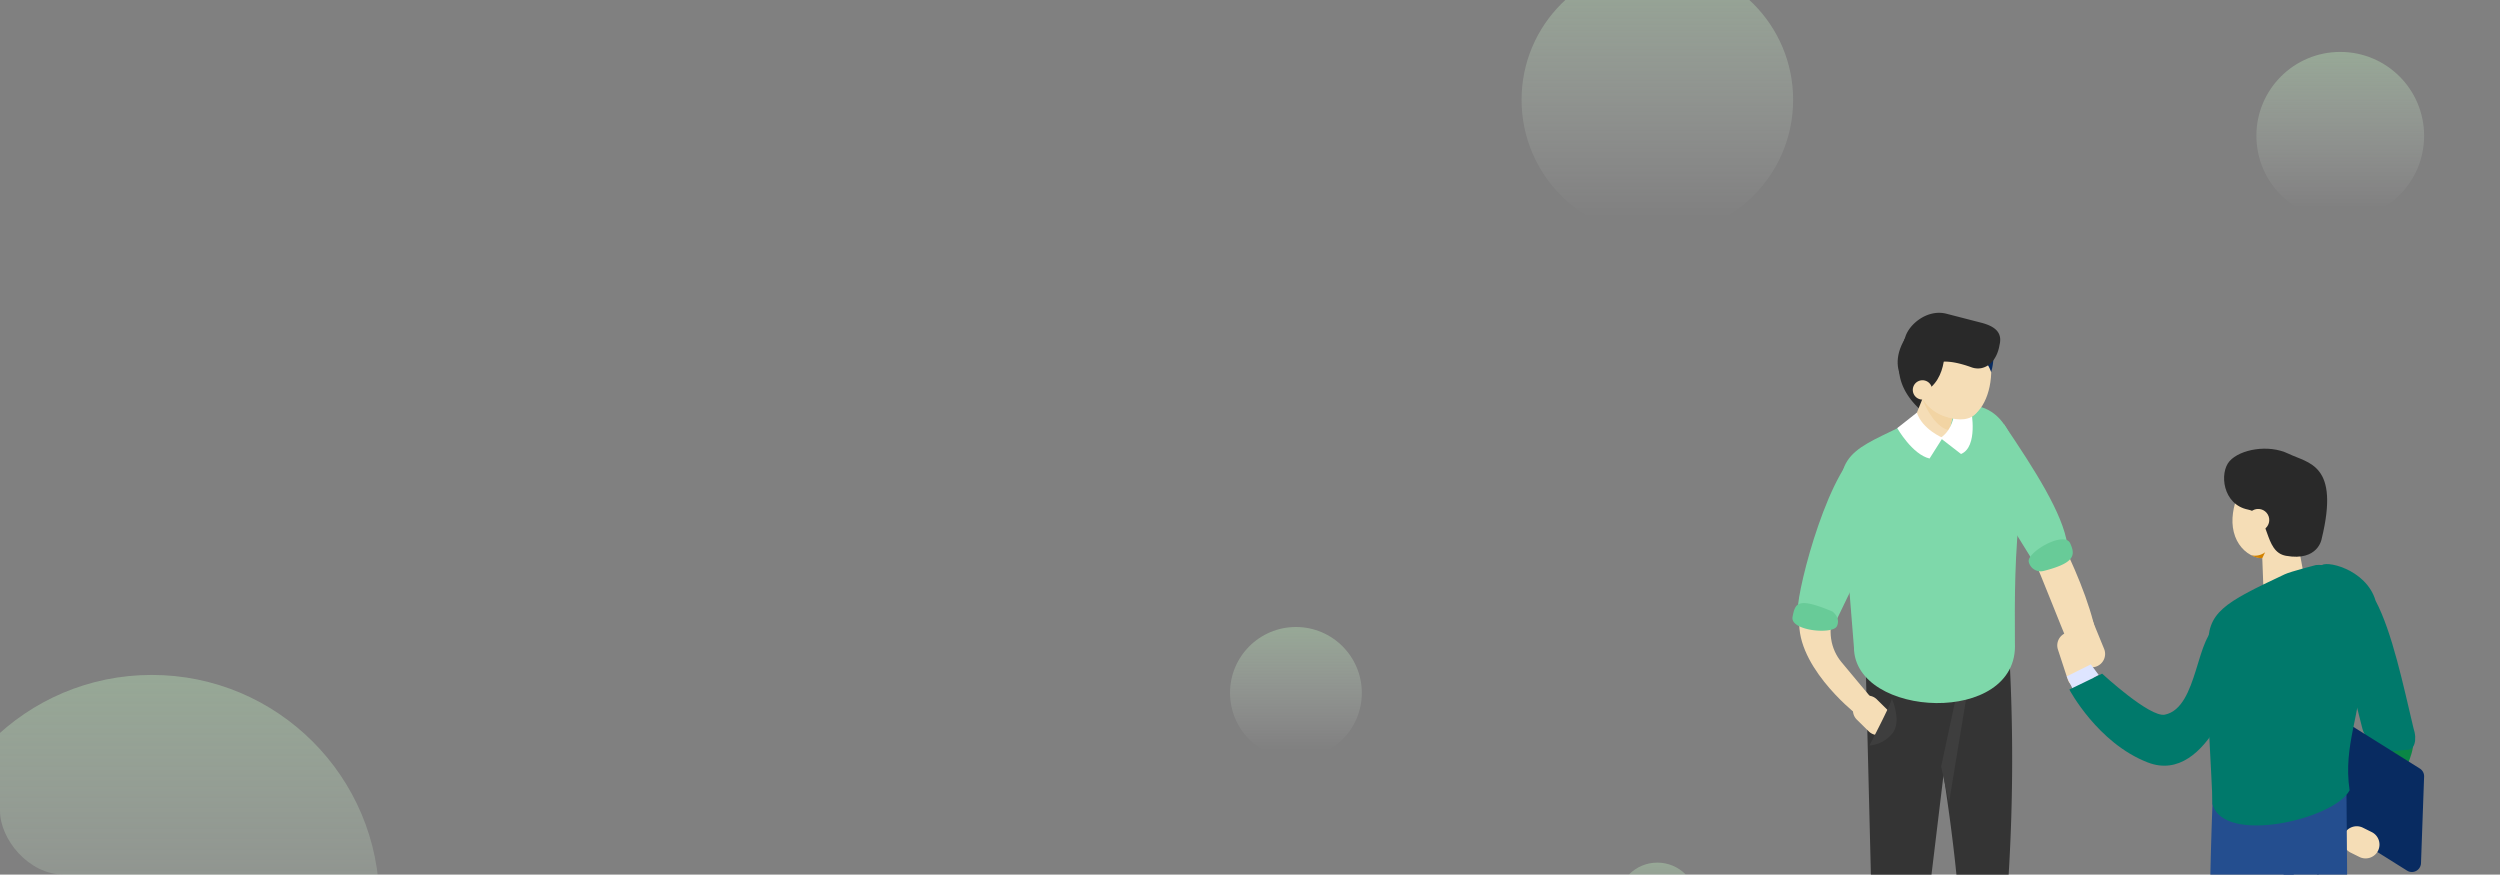 <svg xmlns="http://www.w3.org/2000/svg" width="626" height="219"><rect width="100%" height="100%" fill="#808080" stroke="none"/><defs><linearGradient id="b" x1=".5" x2=".5" y2=".939" gradientUnits="objectBoundingBox"><stop offset="0" stop-color="#c7fdc5"/><stop offset="1" stop-color="#fff" stop-opacity="0"/></linearGradient><clipPath id="a"><rect width="626" height="219" fill="#f5ddb6" rx="16" transform="translate(320 1715)"/></clipPath></defs><g clip-path="url(#a)" transform="translate(-320 -1715)"><circle cx="10" cy="10" r="10" fill="url(#b)" opacity=".322" transform="translate(725 1931)"/><circle cx="21" cy="21" r="21" fill="url(#b)" opacity=".322" transform="translate(885 1728)"/><circle cx="16.5" cy="16.5" r="16.5" fill="url(#b)" opacity=".322" transform="translate(628 1872)"/><circle cx="57" cy="57" r="57" fill="url(#b)" opacity=".322" transform="translate(301 1884)"/><circle cx="34" cy="34" r="34" fill="url(#b)" opacity=".322" transform="translate(701 1706)"/><g transform="translate(768.825 1793.328)"><path fill="#f5ddb6" d="M60.235 43.846S74.956 68.252 76.52 83.668c0 0-3.537 8.6-6.615 1.186-7.512-18.1-12.813-33.632-18.528-39.68s8.858-1.328 8.858-1.328Z"/><ellipse cx="26.804" cy="13.316" fill="#005cb2" opacity=".16" rx="26.804" ry="13.316" style="mix-blend-mode:multiply;isolation:isolate" transform="rotate(-3.301 3060.127 -184.776)"/><path fill="#082b61" d="m35.443 193.86-5.74-11.89c-.933-1.008-3.449-1.776-5.3-1.774a2.336 2.336 0 0 0-2 1.694l-.717 2.1c-1.118 3-1.017 3.481.215 4.812l7.314 7.9a4.788 4.788 0 0 0 5.128 1.1l.45-.206a2.2 2.2 0 0 0 .65-3.736Z"/><path fill="#fff" d="M22.214 181.995c.115 2.872 7.31 3.377 7.194.505l-.375-9.333-7.194-.506Z"/><path fill="#082b61" d="m62.312 182.037-12.13-7.969a9.3 9.3 0 0 0-5.561-.095c-.965.261-1.129-.461-1.066.441l-.758 2.952c-.928 2.537 1.476 4.8 4.376 5.749l9.23 3.2a7.942 7.942 0 0 0 6.452-.7l.427-.309c1.507-1.089 1.071-2.561-.97-3.269Z"/><path fill="#fff" d="M43.59 175.113c.106 2.963 7.314 2.7 7.208-.259l-.347-9.63-7.208.26Z"/><path fill="#343434" d="M42.22 172.252c2.927 1.95 7.6 1.735 9.036-.708a476.35 476.35 0 0 0 2.787-90.313l-22.728-5.916c5.819 36.486 12.202 68.73 10.905 96.937Z"/><path fill="#343434" d="M20.536 176.569c2.16 3.441 8.255 3.135 9.846.875l11.784-97.635-24.052-.954Z"/><path fill="#3e3e3e" d="m37.235 113.617 1.976 9 4.508-27.338c-1.1.38-1.162-.987-2.4-.721Z"/><path fill="#f5ddb6" d="M22.474 55.193c-5.13 6.536-7.669 9.71-11.562 18.555-2.547 5.787-1.161 10.661 1.326 13.67 3.4 4.114 7.305 8.745 7.305 8.745l-4.028 3.938S-.107 87.673 1.881 75.677l7.925-28.52Z"/><path fill="#f5ddb6" d="m15.977 97.366.651-.66a3.287 3.287 0 0 1 4.615.2l2.752 2.714a3.28 3.28 0 0 1 .262 4.61l-.652.66a3.286 3.286 0 0 1-4.614-.2l-2.752-2.714a3.28 3.28 0 0 1-.262-4.61Z"/><path fill="#7ed8aa" d="M52.978 27.908c7.554 11.192 14.826 22.464 15.88 30.263-1.64 6.616-3.578 3.044-8.1 4.831L46.191 39.453l3.524-6.427Z"/><path fill="#7ed8aa" d="M55.708 82.672c-.054-11.34-.129-21.862 1.492-36-.094-19.563-7.52-26.767-19.823-22.211l-5.086 1.377c-14.836 8.085-22.393 7.719-19.657 23.449l2.771 34.5c.09 17.76 41.351 19.765 40.303-1.115Z"/><path fill="#7ed8aa" d="M23.605 50.847 10.59 77.856c-1.047 1.64-9.262-.574-9.267-3.4-.012-5.918 8.146-36.935 16.831-41.085 7.053-3.372 9.312 7.856 5.451 17.476Z"/><path fill="#f5ddb6" d="M73.137 93.934a3.343 3.343 0 0 0 2.13-4.2l-2.452-7.493a3.342 3.342 0 0 0-4.206-2.13 3.343 3.343 0 0 0-2.13 4.2l2.452 7.493a3.342 3.342 0 0 0 4.206 2.13Z"/><path fill="#f5ddb6" d="M76.227 88.511a3.344 3.344 0 0 0 1.822-4.347l-2.984-7.3a3.343 3.343 0 0 0-4.349-1.823 3.343 3.343 0 0 0-1.822 4.346l2.984 7.3a3.343 3.343 0 0 0 4.349 1.824Z"/><path fill="#dee5ff" d="m74.712 88.034-6.031 3 1.573 3.326 6.428-3.691Z"/><path fill="#00796b" d="M112.193 89.818s-7.792 28.709-23.2 22.778c-12.565-4.837-19.656-18.263-19.656-18.263l8.212-3.977s11.937 11.039 15.7 10.266c8.524-1.752 7.7-20.546 13.586-22.152 3.345-.915 5.358 11.348 5.358 11.348Z"/><path fill="#68cb98" d="M9.993 74.785s2.136 1.454 1.163 3.655S-.634 79.654.029 76.156s1.24-5.018 9.964-1.371ZM62.926 64.632a3.051 3.051 0 0 1-3.742-2.242l-.015-.07c-.488-2.356 8.885-7.841 10.378-4.609 1.404 3.036 1.073 4.956-6.621 6.921Z"/><path fill="#292929" d="M40.138 25.173a10.554 10.554 0 0 1-2.549 2.469c-.935.368-12.8-6.268-10.648-16.358 1.364-6.391 13.468-3.643 13.468-3.643Z"/><path fill="#f5ddb6" d="m33.816 34.019-2.644-3.014c1.969.477 7.29 1.335 7.767-.634l2.6-10.027a3.7 3.7 0 0 0-2.713-4.448l-.583-.141a3.7 3.7 0 0 0-4.448 2.713l-4.154 10.289c-.479 1.969 2.205 4.785 4.175 5.262Z"/><path fill="#f2d4a3" d="M40.084 26.339a10.087 10.087 0 0 1-7.659-5.076s2.546 7.27 6.906 8.18Z"/><path fill="#3e3e3e" d="M19.28 108.341s5.559-10.636 5.606-11.7c0 0 2.455 5.359.3 8.463a8.118 8.118 0 0 1-5.906 3.237Z"/><path fill="#0a8645" d="M144.473 75.101c6.235 10.231 8.425 17.344 10.616 28.976a11.432 11.432 0 0 1-.113 6.41c-2.491 8.029-5.032 8.32-6.284 16.738-.631 4.244-5.894 1.977-5.255-2.315 1.163-7.82 1.241-6.233 4.009-13.649a90.777 90.777 0 0 1 1.674-4.144c-.539 1.255.088 2.218-.129 1.071-.135-.717-.256-1.436-.39-2.153-2.088-11.206-4.334-23.642-10.333-33.486-2.264-3.716 3.689-6.886 5.94-3.192Z"/><path fill="#00796b" d="M146.019 72.075c4.18 7.929 6.94 21.178 9.492 31.917 1.007 2.975.21 5.605-1.642 5.421l-6.236.636c-1.527-.153-4.319-3.567-4.946-6.048l-6.9-27.322c-1.123-4.447-.042-8.2 2.5-8.672l-5.854-4.6c.498-1.605 11.193.548 13.586 8.668Z"/><path fill="#082b61" d="m123.406 120.579 30.487 19.092a2.289 2.289 0 0 0 3.5-1.858l.779-21.68a2.29 2.29 0 0 0-1.073-2.022l-30.487-19.092a2.289 2.289 0 0 0-3.5 1.858l-.779 21.68a2.291 2.291 0 0 0 1.073 2.022Z"/><path fill="#f5ddb6" d="m139.75 135.153 2.228 1.106a3.486 3.486 0 0 0 4.66-1.568 3.486 3.486 0 0 0-1.568-4.659l-2.228-1.106a3.487 3.487 0 0 0-4.66 1.568 3.487 3.487 0 0 0 1.568 4.659Z"/><ellipse cx="26.129" cy="12.979" fill="#005cb2" opacity=".16" rx="26.129" ry="12.979" style="mix-blend-mode:multiply;isolation:isolate" transform="rotate(-1.046 11420.84 -5016.444)"/><path fill="#082b61" d="m136.97 208.756-6.126-1c-4.051-2.017-5.924-3.491-7.8-2.5l-.531.281c-1.873.993-1.708 2.871.365 4.171l8.786 7.524a5.97 5.97 0 0 0 6.685-.406s1.046-.878.462-4.754c-.33-2.202-.183-2.276-1.841-3.316ZM109.638 220.087l-6.105 1.9c-4.67.068-7.082-.374-8.343 1.343l-.358.487c-1.261 1.717-.235 3.284 2.28 3.485l13.036 2.664c2.515.2 3.585-1.4 4.527-3.437a8.81 8.81 0 0 0-.708-5.251c-.947-2.017-2.315-1.031-4.329-1.191Z"/><path fill="#fff" d="M106.923 222.11c-.1 2.881 6.9 3.133 7.007.251l.336-9.361-7.006-.252Z"/><path fill="#244e8f" d="M106.252 216.163c.752 3.681 8.047 3.676 9.551 1.368.668-31.512 5.68-64.081 14.818-97.107l-25.289-.908a911.961 911.961 0 0 0 .92 96.647Z"/><path fill="#fff" d="M131.27 209.123c.066 2.614 7.073 2.866 7.007.251l-.214-8.5-7.007-.252Z"/><path fill="#244e8f" d="M130.032 205.306c2.7 2.981 8.247 1.949 9.381-.094l-.679-84.583-17.7 1.976Z"/><path fill="#f5ddb6" d="M115.655 54.699c1.954 5.989 6.515 7.53 10.187 3.442s5.063-12.257 3.109-18.247-8.631-1.892-12.3 2.2-2.951 6.616-.996 12.605Z"/><path fill="#f5ddb6" d="M110.513 54.9c1.519 6.114 7.928 8.537 11.884 4.723s5.931-11.862 4.412-17.976-5.957-7.979-9.913-4.166-7.902 11.304-6.383 17.419Z"/><path fill="#f5ddb6" d="m124.563 72.892.654-.121a4.1 4.1 0 0 0 3.27-4.761l-2.312-12.453a4.1 4.1 0 0 0-4.761-3.27l-.654.121a4.1 4.1 0 0 0-3.27 4.761l.462 12.293c.41 2.208 4.403 3.837 6.611 3.43Z"/><path fill="#292929" d="M132.52 56.602s-.861 5.678-8.921 4.246c-5.781-1.027-3.75-10.421-9.525-11.577-6.354-1.272-7.228-9.208-4.6-12.148s9.723-4.271 14.74-1.84 12.879 2.577 8.306 21.319Z"/><circle cx="2.774" cy="2.774" r="2.774" fill="#f5ddb6" transform="rotate(-29.364 153.417 -189.938)"/><path fill="#00796b" d="M139.512 119.559c-1.662-11.414 2.881-18.994 3.134-31.057 1.7-20.085-4.588-25.817-11.565-25.341 0 0-6.352 1.628-7.8 2.311-15.385 7.241-19.5 9.5-19.165 18.548-.6 14.868.991 31.624 1.041 38.951 2.739 10.395 30.636 3.822 34.355-3.412Z"/><path fill="#d18100" d="m117.65 61.445.712-1.494a4.165 4.165 0 0 1-3.428.763 5.342 5.342 0 0 0 2.716.731Z"/><path fill="#093373" d="m123.977 150.882 7.81-10.4-7.545 3Z"/><path fill="#fff" d="m31.158 24.994-4.916 3.878s3.756 6.6 8.095 7.614l3.281-5.182s-5.086-2.111-6.46-6.31Z"/><path fill="#fff" d="m40.658 22.519 4.113 1.984s1.791 9.056-2.555 10.849l-5.2-4.026s3.889-1.939 3.642-8.807Z"/><ellipse cx="11.487" cy="6.511" fill="#f5ddb6" rx="11.487" ry="6.511" transform="rotate(-88.131 31.704 -5.715)"/><path fill="#f5ddb6" d="M32.16 20.543c2.015 5.113 10.936 8.252 13.919 4.5s.668-12.717-1.347-17.83-6.067-6.217-9.051-2.465-5.536 10.686-3.521 15.795Z"/><path fill="#292929" d="M38.051 8.092s1.178 10.125-6.841 12.415c0 0-9.063-5.206-2.442-14.972C34.604-3.073 44.01 3.442 44.01 3.442Z"/><path fill="#082b61" d="M49.766 14.889a9.665 9.665 0 0 0-6.368-6.16l4.157-2.5s4.259.966 2.211 8.66Z"/><path fill="#292929" d="M33.868 14.051c1.755-2.373 5.517-2.356 10.871-.441a4.724 4.724 0 0 0 2.541.251c3.975-.83 4.564-5.764 4.564-5.764.851-3.3-1.336-4.785-4.636-5.636L38.613.245C33.75-1.037 29.051 2.969 28.2 6.269l-.224.544c-.849 3.299 2.592 6.387 5.892 7.238Z"/><path fill="#f5ddb6" d="M30.31 20.196a2.42 2.42 0 1 0 1.364-3.138 2.42 2.42 0 0 0-1.364 3.138Z"/></g></g></svg>